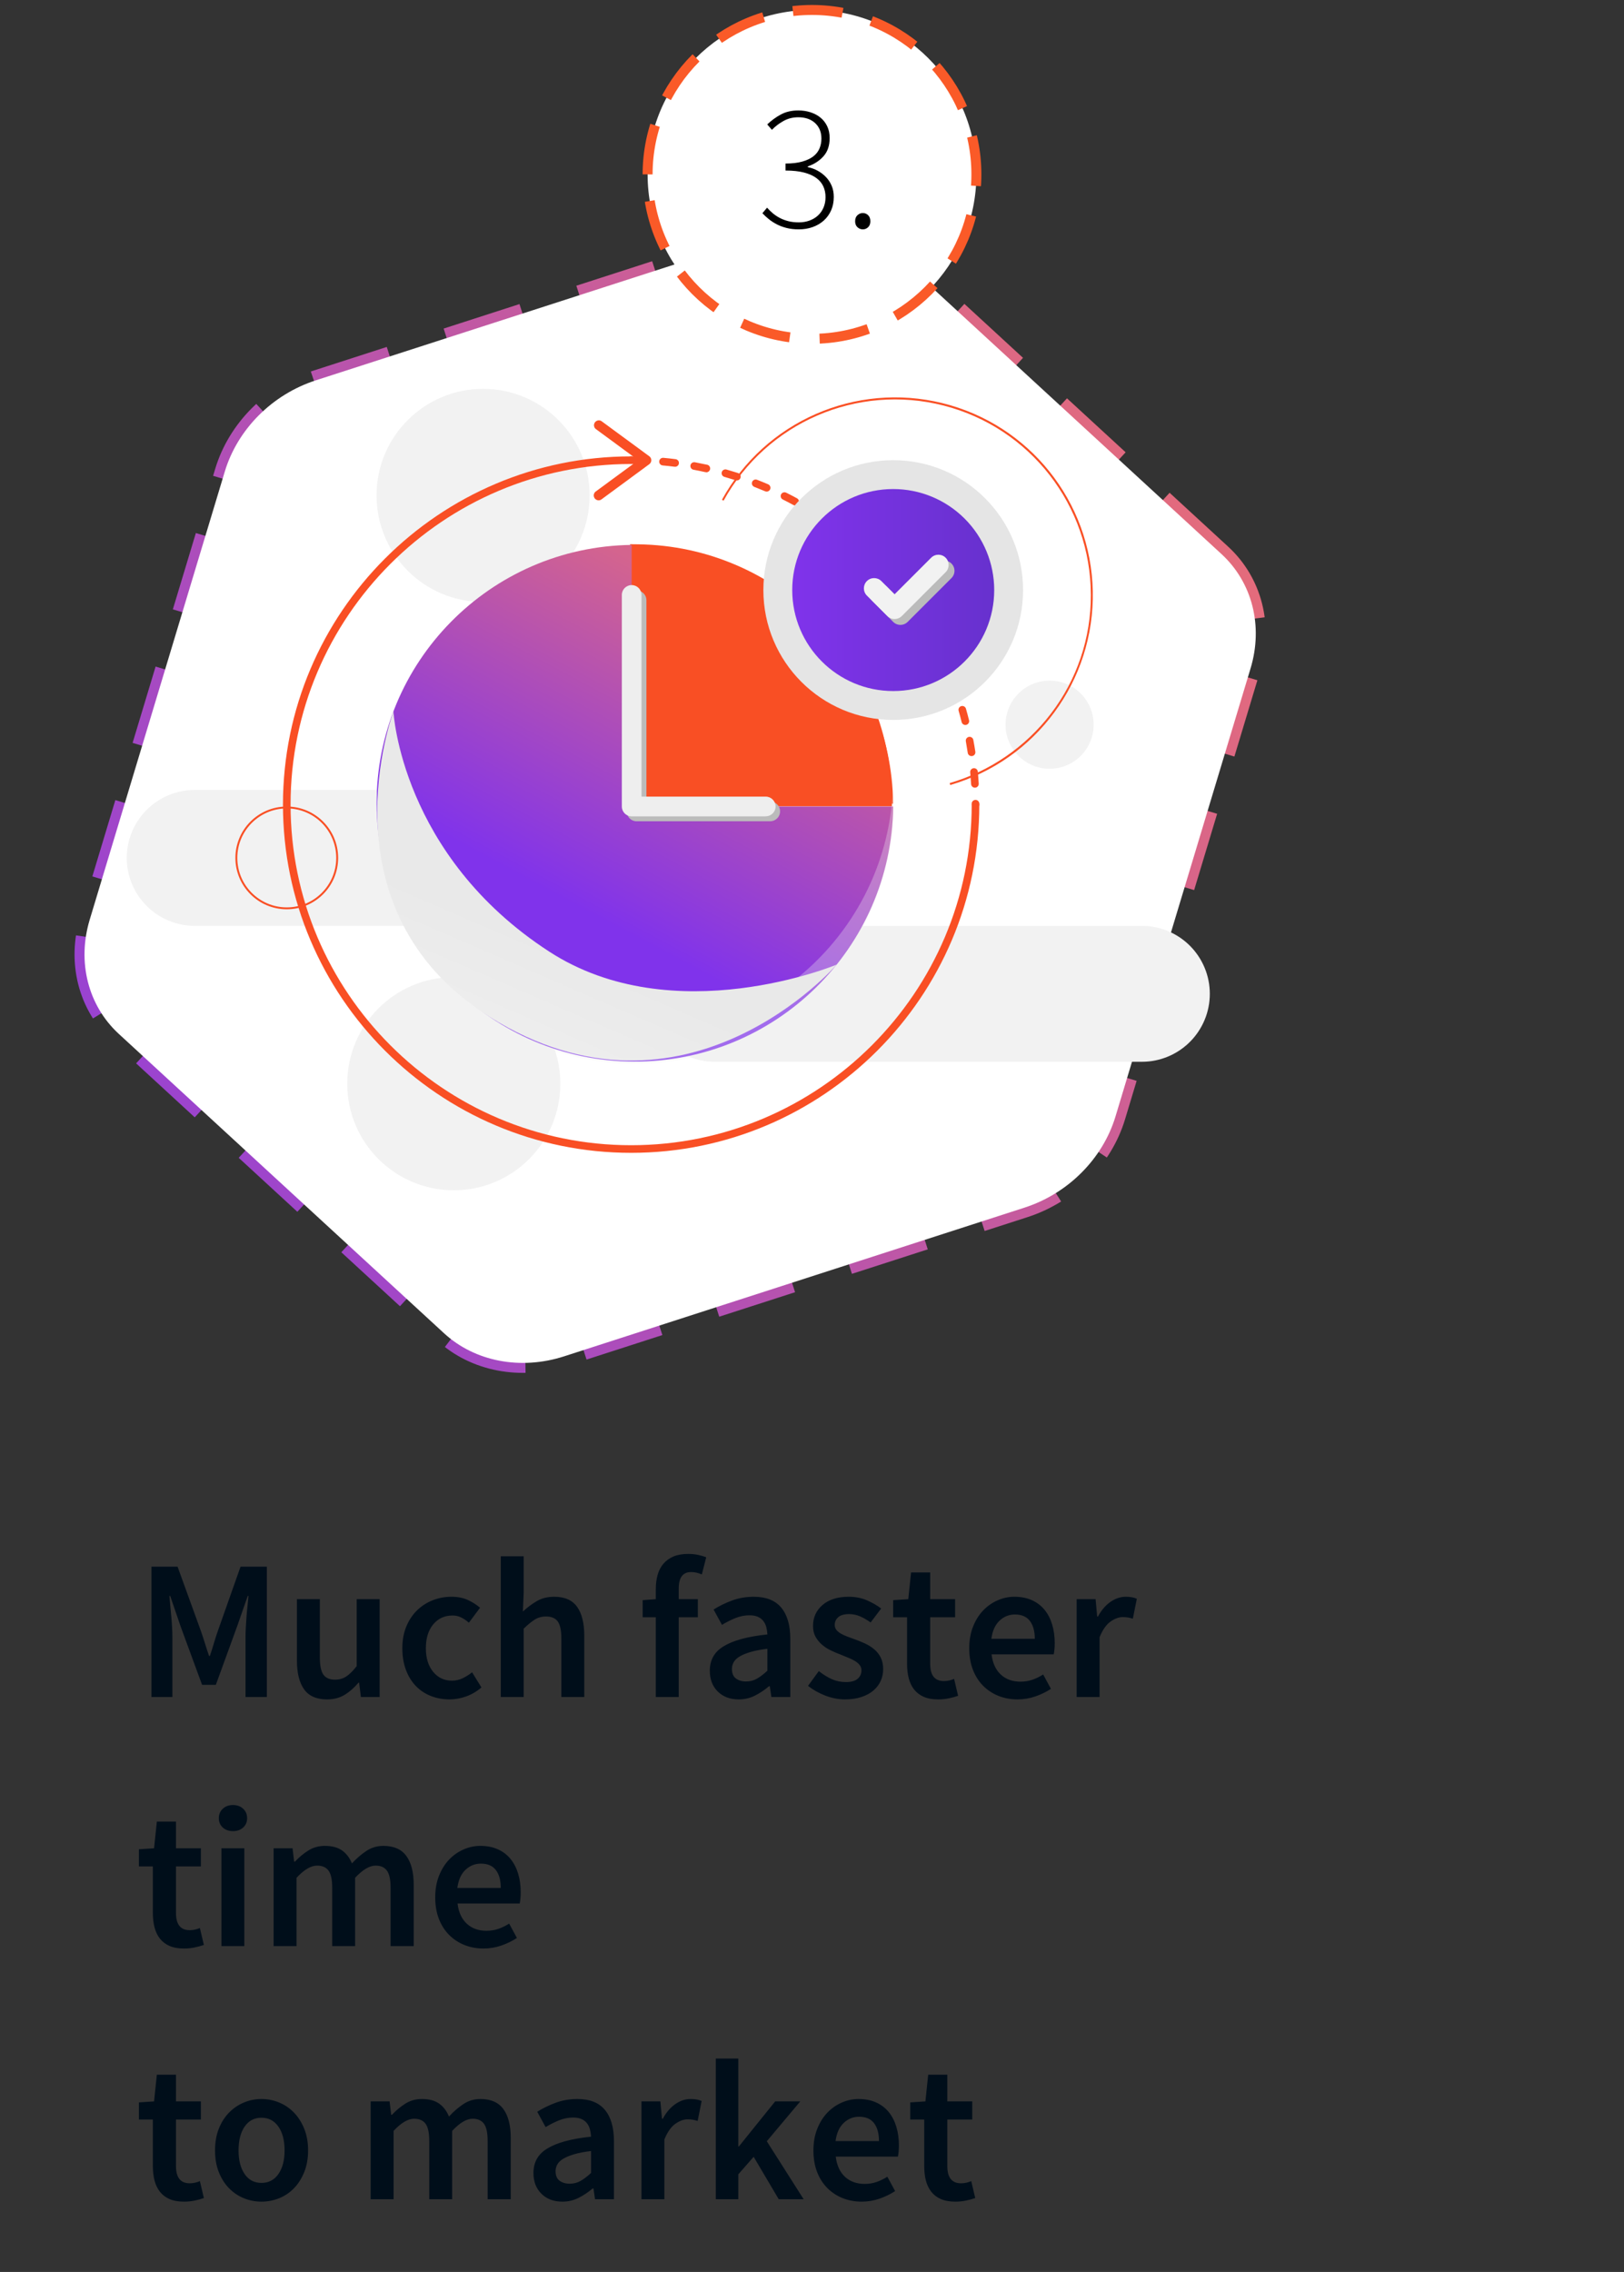 <?xml version="1.0" encoding="utf-8"?>
<svg width="163px" height="228px" viewBox="0 0 163 228" version="1.1" xmlns:xlink="http://www.w3.org/1999/xlink" xmlns="http://www.w3.org/2000/svg">
  <rect x="0" y="0" width="163" height="228" fill="#333333" stroke="none"/>
  <desc>Created with Lunacy</desc>
  <defs>
    <linearGradient x1="1" y1="1" x2="0" y2="0" id="gradient_1">
      <stop offset="0" stop-color="#EE7170" />
      <stop offset="1" stop-color="#8F3DDC" />
    </linearGradient>
    <linearGradient x1="0.393" y1="0.701" x2="0.964" y2="-0.368" id="gradient_2">
      <stop offset="0" stop-color="#8033EB" />
      <stop offset="0.53" stop-color="#D4648E" />
      <stop offset="1" stop-color="#EC7071" />
    </linearGradient>
    <linearGradient x1="0.314" y1="0.751" x2="0.429" y2="0.531" id="gradient_3">
      <stop offset="0" stop-color="#EEEEEE" />
      <stop offset="1" stop-color="#E9E9E9" />
    </linearGradient>
    <linearGradient x1="0" y1="0.5" x2="1" y2="0.5" id="gradient_4">
      <stop offset="0" stop-color="#8033EB" />
      <stop offset="1" stop-color="#6731CE" />
    </linearGradient>
    <path d="M101.378 96.131L62.423 117.383C58.736 119.394 54.062 119.137 50.16 116.708L8.935 91.042C5.034 88.613 2.499 84.382 2.284 79.942L0.015 33.023C-0.2 28.583 1.939 24.609 5.625 22.598L44.581 1.346C48.268 -0.665 52.942 -0.408 56.843 2.021L98.068 27.687C101.969 30.116 104.505 34.347 104.719 38.787L106.988 85.706C107.203 90.146 105.064 94.12 101.378 96.131L101.378 96.131Z" transform="matrix(0.97 0.242 0.242 -0.97 0 123.316)" id="path_1" />
  </defs>
  <g id="Group-4" transform="translate(1 1)">
    <g id="Much-faster-time-to-market" transform="translate(12.543 150.202)">
      <g id="Much-faster" fill="#000E1A">
        <path d="M52.28 19.1L52.28 11.1L50.96 11.1L50.96 9.38L52.28 9.28L52.28 8.26Q52.28 7.5 52.46 6.85Q52.64 6.2 53.04 5.73Q53.44 5.26 54.05 5Q54.66 4.74 55.54 4.74Q56.06 4.74 56.53 4.84Q57 4.94 57.34 5.08L56.9 6.8Q56.36 6.56 55.82 6.56Q54.58 6.56 54.58 8.22L54.58 9.28L56.5 9.28L56.5 11.1L54.58 11.1L54.58 19.1L52.28 19.1ZM36.72 4.98L36.72 19.1L39.02 19.1L39.02 12.24Q39.64 11.64 40.13 11.33Q40.62 11.02 41.26 11.02Q42.08 11.02 42.44 11.52Q42.8 12.02 42.8 13.24L42.8 19.1L45.1 19.1L45.1 12.94Q45.1 11.06 44.38 10.05Q43.66 9.04 42.08 9.04Q41.06 9.04 40.31 9.49Q39.56 9.94 38.94 10.52L39.02 8.62L39.02 4.98L36.72 4.98ZM1.66 6.02L1.66 19.1L3.76 19.1L3.76 13.12Q3.76 12.66 3.73 12.12Q3.7 11.58 3.65 11.03Q3.6 10.48 3.55 9.95Q3.5 9.42 3.46 8.96L3.54 8.96L4.58 12L6.74 17.88L8.12 17.88L10.26 12L11.32 8.96L11.4 8.96Q11.36 9.42 11.3 9.95Q11.24 10.48 11.2 11.03Q11.16 11.58 11.13 12.12Q11.1 12.66 11.1 13.12L11.1 19.1L13.24 19.1L13.24 6.02L10.6 6.02L8.34 12.42Q8.12 13.04 7.93 13.69Q7.74 14.34 7.52 14.98L7.44 14.98Q7.22 14.34 7.02 13.69Q6.82 13.04 6.6 12.42L4.28 6.02L1.66 6.02ZM79.17 19.08Q79.76 19.34 80.62 19.34Q81.2 19.34 81.71 19.23Q82.22 19.12 82.62 18.98L82.22 17.28Q82 17.38 81.73 17.44Q81.46 17.5 81.2 17.5Q79.82 17.5 79.82 15.78L79.82 11.1L82.32 11.1L82.32 9.28L79.82 9.28L79.82 6.6L77.9 6.6L77.62 9.28L76.1 9.38L76.1 11.1L77.5 11.1L77.5 15.78Q77.5 16.58 77.67 17.23Q77.84 17.88 78.21 18.35Q78.58 18.82 79.17 19.08ZM31.58 19.34Q30.58 19.34 29.71 19Q28.84 18.66 28.2 18Q27.56 17.34 27.2 16.38Q26.84 15.42 26.84 14.2Q26.84 12.98 27.24 12.02Q27.64 11.06 28.32 10.4Q29 9.74 29.89 9.39Q30.78 9.04 31.76 9.04Q32.72 9.04 33.41 9.36Q34.1 9.68 34.64 10.14L33.52 11.64Q33.12 11.3 32.73 11.11Q32.34 10.92 31.88 10.92Q30.68 10.92 29.94 11.81Q29.2 12.7 29.2 14.2Q29.2 15.68 29.93 16.57Q30.66 17.46 31.82 17.46Q32.4 17.46 32.91 17.21Q33.42 16.96 33.84 16.62L34.78 18.14Q34.08 18.74 33.25 19.04Q32.42 19.34 31.58 19.34ZM58.5 18.55Q59.3 19.34 60.6 19.34Q61.48 19.34 62.23 18.96Q62.98 18.58 63.64 18.02L63.72 18.02L63.88 19.1L65.78 19.1L65.78 13.28Q65.78 11.22 64.87 10.13Q63.96 9.04 62.12 9.04Q60.94 9.04 59.92 9.42Q58.9 9.8 58.08 10.32L58.92 11.86Q59.58 11.46 60.27 11.18Q60.96 10.9 61.68 10.9Q62.18 10.9 62.52 11.05Q62.86 11.2 63.07 11.47Q63.28 11.74 63.37 12.09Q63.46 12.44 63.48 12.82Q61.96 12.98 60.87 13.28Q59.78 13.58 59.07 14.02Q58.36 14.46 58.03 15.07Q57.7 15.68 57.7 16.46Q57.7 17.76 58.5 18.55ZM71.28 19.34Q70.26 19.34 69.27 18.95Q68.28 18.56 67.56 17.98L68.64 16.5Q69.3 17.02 69.95 17.31Q70.6 17.6 71.36 17.6Q72.16 17.6 72.54 17.27Q72.92 16.94 72.92 16.42Q72.92 16.12 72.74 15.89Q72.56 15.66 72.26 15.48Q71.96 15.3 71.58 15.15Q71.2 15 70.82 14.84Q70.34 14.66 69.84 14.42Q69.34 14.18 68.95 13.84Q68.56 13.5 68.31 13.05Q68.06 12.6 68.06 11.98Q68.06 10.68 69.02 9.86Q69.98 9.04 71.64 9.04Q72.66 9.04 73.48 9.4Q74.3 9.76 74.9 10.22L73.84 11.62Q73.32 11.24 72.79 11.01Q72.26 10.78 71.68 10.78Q70.94 10.78 70.59 11.09Q70.24 11.4 70.24 11.86Q70.24 12.16 70.41 12.37Q70.58 12.58 70.86 12.74Q71.14 12.9 71.51 13.04Q71.88 13.18 72.28 13.32Q72.78 13.5 73.28 13.73Q73.78 13.96 74.19 14.3Q74.6 14.64 74.85 15.13Q75.1 15.62 75.1 16.3Q75.1 16.94 74.85 17.49Q74.6 18.04 74.12 18.45Q73.64 18.86 72.92 19.1Q72.2 19.34 71.28 19.34ZM88.58 19.34Q87.56 19.34 86.68 18.99Q85.8 18.64 85.14 17.98Q84.48 17.32 84.11 16.37Q83.74 15.42 83.74 14.2Q83.74 13 84.12 12.04Q84.5 11.08 85.13 10.42Q85.76 9.76 86.58 9.4Q87.4 9.04 88.26 9.04Q89.26 9.04 90.02 9.38Q90.78 9.72 91.29 10.34Q91.8 10.96 92.06 11.82Q92.32 12.68 92.32 13.7Q92.32 14.04 92.29 14.34Q92.26 14.64 92.22 14.82L85.98 14.82Q86.14 16.14 86.91 16.85Q87.68 17.56 88.88 17.56Q89.52 17.56 90.07 17.37Q90.62 17.18 91.16 16.84L91.94 18.28Q91.24 18.74 90.38 19.04Q89.52 19.34 88.58 19.34ZM94.52 9.28L94.52 19.1L96.82 19.1L96.82 13.1Q97.28 11.98 97.92 11.53Q98.56 11.08 99.14 11.08Q99.46 11.08 99.68 11.12Q99.9 11.16 100.16 11.24L100.56 9.24Q100.14 9.04 99.44 9.04Q98.66 9.04 97.92 9.55Q97.18 10.06 96.66 11.02L96.58 11.02L96.42 9.28L94.52 9.28ZM16.98 18.33Q17.7 19.34 19.28 19.34Q20.3 19.34 21.05 18.88Q21.8 18.42 22.44 17.66L22.5 17.66L22.68 19.1L24.56 19.1L24.56 9.28L22.26 9.28L22.26 16Q21.7 16.72 21.21 17.04Q20.72 17.36 20.08 17.36Q19.28 17.36 18.92 16.86Q18.56 16.36 18.56 15.14L18.56 9.28L16.26 9.28L16.26 15.44Q16.26 17.32 16.98 18.33ZM85.96 13.26L90.32 13.26Q90.32 12.12 89.83 11.47Q89.34 10.82 88.32 10.82Q87.44 10.82 86.78 11.44Q86.12 12.06 85.96 13.26ZM62.43 17.26Q61.94 17.54 61.34 17.54Q60.72 17.54 60.32 17.24Q59.92 16.94 59.92 16.28Q59.92 15.92 60.1 15.6Q60.28 15.28 60.7 15.03Q61.12 14.78 61.8 14.58Q62.48 14.38 63.48 14.26L63.48 16.46Q62.92 16.98 62.43 17.26Z" />
      </g>
      <g id="time" fill="#000E1A">
        <path d="M8.82 32.2Q9.22 32.56 9.84 32.56Q10.46 32.56 10.86 32.2Q11.26 31.84 11.26 31.26Q11.26 30.68 10.86 30.31Q10.46 29.94 9.84 29.94Q9.22 29.94 8.82 30.31Q8.42 30.68 8.42 31.26Q8.42 31.84 8.82 32.2ZM3.47 44.08Q4.06 44.34 4.92 44.34Q5.5 44.34 6.01 44.23Q6.52 44.12 6.92 43.98L6.52 42.28Q6.3 42.38 6.03 42.44Q5.76 42.5 5.5 42.5Q4.96 42.5 4.631 42.236Q4.12 41.826 4.12 40.78L4.12 36.1L6.62 36.1L6.62 34.28L4.12 34.28L4.12 31.6L2.2 31.6L1.92 34.28L0.4 34.38L0.4 36.1L1.8 36.1L1.8 40.78Q1.8 41.58 1.97 42.23Q2.14 42.88 2.51 43.35Q2.88 43.82 3.47 44.08ZM13.92 44.1L13.92 34.28L15.82 34.28L15.98 35.62L16.06 35.62Q16.68 34.96 17.41 34.5Q18.14 34.04 19.06 34.04Q20.14 34.04 20.79 34.5Q21.44 34.96 21.78 35.8Q22.48 35.04 23.24 34.54Q24 34.04 24.94 34.04Q26.5 34.04 27.24 35.05Q27.98 36.06 27.98 37.94L27.98 44.1L25.66 44.1L25.66 38.24Q25.66 37.02 25.29 36.52Q24.92 36.02 24.16 36.02Q23.24 36.02 22.1 37.24L22.1 44.1L19.8 44.1L19.8 38.24Q19.8 37.02 19.43 36.52Q19.06 36.02 18.28 36.02Q17.36 36.02 16.22 37.24L16.22 44.1L13.92 44.1ZM33.08 43.99Q33.96 44.34 34.98 44.34Q35.92 44.34 36.78 44.04Q37.64 43.74 38.34 43.28L37.56 41.84Q37.02 42.18 36.47 42.37Q35.92 42.56 35.28 42.56Q34.08 42.56 33.31 41.85Q32.54 41.14 32.38 39.82L38.62 39.82Q38.66 39.64 38.69 39.34Q38.72 39.04 38.72 38.7Q38.72 37.68 38.46 36.82Q38.2 35.96 37.69 35.34Q37.18 34.72 36.42 34.38Q35.66 34.04 34.66 34.04Q33.8 34.04 32.98 34.4Q32.16 34.76 31.53 35.42Q30.9 36.08 30.52 37.04Q30.14 38 30.14 39.2Q30.14 40.42 30.51 41.37Q30.88 42.32 31.54 42.98Q32.2 43.64 33.08 43.99ZM8.68 34.28L8.68 44.1L10.98 44.1L10.98 34.28L8.68 34.28ZM36.72 38.26L32.36 38.26Q32.52 37.06 33.18 36.44Q33.84 35.82 34.72 35.82Q35.74 35.82 36.23 36.47Q36.72 37.12 36.72 38.26Z" />
      </g>
      <g id="to-market" fill="#000E1A">
        <path d="M58.3 55.382L58.3 69.502L60.56 69.502L60.56 67.002L62.1 65.242L64.62 69.502L67.12 69.502L63.42 63.682L66.78 59.682L64.26 59.682L60.62 64.202L60.56 64.202L60.56 55.382L58.3 55.382ZM3.47 69.482Q4.06 69.742 4.92 69.742Q5.5 69.742 6.01 69.632Q6.52 69.522 6.92 69.382L6.52 67.682Q6.3 67.782 6.03 67.842Q5.76 67.902 5.5 67.902Q4.96 67.902 4.631 67.638Q4.12 67.228 4.12 66.182L4.12 61.502L6.62 61.502L6.62 59.682L4.12 59.682L4.12 57.002L2.2 57.002L1.92 59.682L0.4 59.782L0.4 61.502L1.8 61.502L1.8 66.182Q1.8 66.982 1.97 67.632Q2.14 68.282 2.51 68.752Q2.88 69.222 3.47 69.482ZM80.89 69.482Q81.48 69.742 82.34 69.742Q82.92 69.742 83.43 69.632Q83.94 69.522 84.34 69.382L83.94 67.682Q83.72 67.782 83.45 67.842Q83.18 67.902 82.92 67.902Q81.54 67.902 81.54 66.182L81.54 61.502L84.04 61.502L84.04 59.682L81.54 59.682L81.54 57.002L79.62 57.002L79.34 59.682L77.82 59.782L77.82 61.502L79.22 61.502L79.22 66.182Q79.22 66.982 79.39 67.632Q79.56 68.282 79.93 68.752Q80.3 69.222 80.89 69.482ZM10.94 69.402Q11.78 69.742 12.7 69.742Q13.62 69.742 14.47 69.402Q15.32 69.062 15.96 68.402Q16.6 67.742 16.99 66.782Q17.38 65.822 17.38 64.602Q17.38 63.382 16.99 62.422Q16.6 61.462 15.96 60.802Q15.32 60.142 14.47 59.792Q13.62 59.442 12.7 59.442Q11.78 59.442 10.94 59.792Q10.1 60.142 9.45 60.802Q8.8 61.462 8.42 62.422Q8.04 63.382 8.04 64.602Q8.04 65.822 8.42 66.782Q8.8 67.742 9.45 68.402Q10.1 69.062 10.94 69.402ZM23.66 69.502L23.66 59.682L25.56 59.682L25.72 61.022L25.8 61.022Q26.42 60.362 27.15 59.902Q27.88 59.442 28.8 59.442Q29.88 59.442 30.53 59.902Q31.18 60.362 31.52 61.202Q32.22 60.442 32.98 59.942Q33.74 59.442 34.68 59.442Q36.24 59.442 36.98 60.452Q37.72 61.462 37.72 63.342L37.72 69.502L35.4 69.502L35.4 63.642Q35.4 62.422 35.03 61.922Q34.66 61.422 33.9 61.422Q32.98 61.422 31.84 62.642L31.84 69.502L29.54 69.502L29.54 63.642Q29.54 62.422 29.17 61.922Q28.8 61.422 28.02 61.422Q27.1 61.422 25.96 62.642L25.96 69.502L23.66 69.502ZM40.8 68.952Q41.6 69.742 42.9 69.742Q43.78 69.742 44.53 69.362Q45.28 68.982 45.94 68.422L46.02 68.422L46.18 69.502L48.08 69.502L48.08 63.682Q48.08 61.622 47.17 60.532Q46.26 59.442 44.42 59.442Q43.24 59.442 42.22 59.822Q41.2 60.202 40.38 60.722L41.22 62.262Q41.88 61.862 42.57 61.582Q43.26 61.302 43.98 61.302Q44.48 61.302 44.82 61.452Q45.16 61.602 45.37 61.872Q45.58 62.142 45.67 62.492Q45.76 62.842 45.78 63.222Q44.26 63.382 43.17 63.682Q42.08 63.982 41.37 64.422Q40.66 64.862 40.33 65.472Q40 66.082 40 66.862Q40 68.162 40.8 68.952ZM50.84 69.502L50.84 59.682L52.74 59.682L52.9 61.422L52.98 61.422Q53.5 60.462 54.24 59.952Q54.98 59.442 55.76 59.442Q56.46 59.442 56.88 59.642L56.48 61.642Q56.22 61.562 56 61.522Q55.78 61.482 55.46 61.482Q54.88 61.482 54.24 61.932Q53.6 62.382 53.14 63.502L53.14 69.502L50.84 69.502ZM72.94 69.742Q71.92 69.742 71.04 69.392Q70.16 69.042 69.5 68.382Q68.84 67.722 68.47 66.772Q68.1 65.822 68.1 64.602Q68.1 63.402 68.48 62.442Q68.86 61.482 69.49 60.822Q70.12 60.162 70.94 59.802Q71.76 59.442 72.62 59.442Q73.62 59.442 74.38 59.782Q75.14 60.122 75.65 60.742Q76.16 61.362 76.42 62.222Q76.68 63.082 76.68 64.102Q76.68 64.442 76.65 64.742Q76.62 65.042 76.58 65.222L70.34 65.222Q70.5 66.542 71.27 67.252Q72.04 67.962 73.24 67.962Q73.88 67.962 74.43 67.772Q74.98 67.582 75.52 67.242L76.3 68.682Q75.6 69.142 74.74 69.442Q73.88 69.742 72.94 69.742ZM70.32 63.662L74.68 63.662Q74.68 62.522 74.19 61.872Q73.7 61.222 72.68 61.222Q71.8 61.222 71.14 61.842Q70.48 62.462 70.32 63.662ZM14.4 66.972Q13.78 67.862 12.7 67.862Q11.62 67.862 11.01 66.972Q10.4 66.082 10.4 64.602Q10.4 63.102 11.01 62.212Q11.62 61.322 12.7 61.322Q13.78 61.322 14.4 62.212Q15.02 63.102 15.02 64.602Q15.02 66.082 14.4 66.972ZM44.73 67.662Q44.24 67.942 43.64 67.942Q43.02 67.942 42.62 67.642Q42.22 67.342 42.22 66.682Q42.22 66.322 42.4 66.002Q42.58 65.682 43 65.432Q43.42 65.182 44.1 64.982Q44.78 64.782 45.78 64.662L45.78 66.862Q45.22 67.382 44.73 67.662Z" />
      </g>
    </g>
    <g id="path-1-path-Copy-4">
      <use xlink:href="#path_1" fill="none" stroke="url(#gradient_1)" stroke-width="2" stroke-dasharray="8 6" />
      <use stroke="none" fill="#FFFFFF" xlink:href="#path_1" />
    </g>
    <path d="M0 16.5C0 7.387 7.387 0 16.5 0C25.613 0 33 7.387 33 16.5C33 25.613 25.613 33 16.5 33C7.387 33 0 25.613 0 16.5Z" transform="translate(64 0)" id="Ellipse" fill="#FFFFFF" stroke="#FA5A28" stroke-width="1" stroke-dasharray="5 3" />
    <g id="3." transform="translate(75 4)">
      <path d="M2.934 17.874Q3.492 18.018 4.176 18.018Q4.914 18.018 5.553 17.793Q6.192 17.568 6.669 17.145Q7.146 16.722 7.416 16.119Q7.686 15.516 7.686 14.76Q7.686 14.148 7.479 13.653Q7.272 13.158 6.912 12.78Q6.552 12.402 6.084 12.141Q5.616 11.88 5.076 11.772L5.076 11.7Q6.03 11.376 6.651 10.683Q7.272 9.99 7.272 8.856Q7.272 8.19 7.029 7.677Q6.786 7.164 6.363 6.813Q5.94 6.462 5.364 6.273Q4.788 6.084 4.122 6.084Q3.114 6.084 2.358 6.498Q1.602 6.912 1.008 7.488L1.476 8.028Q1.98 7.506 2.646 7.137Q3.312 6.768 4.122 6.768Q5.184 6.768 5.814 7.353Q6.444 7.938 6.444 8.91Q6.444 9.432 6.255 9.891Q6.066 10.35 5.643 10.683Q5.22 11.016 4.527 11.214Q3.834 11.412 2.844 11.412L2.844 12.114Q3.924 12.114 4.689 12.312Q5.454 12.51 5.931 12.861Q6.408 13.212 6.633 13.698Q6.858 14.184 6.858 14.778Q6.858 15.354 6.66 15.822Q6.462 16.29 6.102 16.623Q5.742 16.956 5.247 17.136Q4.752 17.316 4.176 17.316Q3.582 17.316 3.105 17.19Q2.628 17.064 2.241 16.857Q1.854 16.65 1.548 16.389Q1.242 16.128 0.99 15.84L0.522 16.398Q0.792 16.686 1.143 16.974Q1.494 17.262 1.935 17.496Q2.376 17.73 2.934 17.874ZM10.062 17.802Q10.296 18.018 10.602 18.018Q10.908 18.018 11.133 17.802Q11.358 17.586 11.358 17.208Q11.358 16.812 11.133 16.596Q10.908 16.38 10.602 16.38Q10.296 16.38 10.062 16.596Q9.828 16.812 9.828 17.208Q9.828 17.586 10.062 17.802Z" />
    </g>
    <g id="build-faster" transform="translate(11.723 38.023)">
      <g id="Group">
        <path d="M21.388 10.694C21.388 16.6 16.6 21.388 10.694 21.388C4.788 21.388 0 16.6 0 10.694C0 4.788 4.788 0 10.694 0C16.6 0 21.388 4.788 21.388 10.694L21.388 10.694Z" transform="translate(22.129 59.038)" id="Shape" fill="#F2F2F2" stroke="none" />
        <path d="M21.388 10.694C21.388 16.6 16.6 21.388 10.694 21.388C4.788 21.388 0 16.6 0 10.694C0 4.788 4.788 0 10.694 0C16.6 0 21.388 4.788 21.388 10.694L21.388 10.694Z" transform="translate(25.07 0)" id="Shape" fill="#F2F2F2" stroke="none" />
        <path d="M6.819 0L49.692 0Q49.859 0 50.027 0.008Q50.194 0.016 50.361 0.033Q50.527 0.049 50.693 0.074Q50.858 0.098 51.023 0.131Q51.187 0.164 51.349 0.204Q51.511 0.245 51.672 0.294Q51.832 0.342 51.989 0.399Q52.147 0.455 52.302 0.519Q52.456 0.583 52.608 0.655Q52.759 0.726 52.907 0.805Q53.054 0.884 53.198 0.97Q53.342 1.056 53.481 1.149Q53.62 1.242 53.754 1.342Q53.889 1.442 54.018 1.548Q54.148 1.654 54.272 1.767Q54.396 1.879 54.514 1.997Q54.632 2.116 54.745 2.24Q54.857 2.364 54.964 2.493Q55.07 2.623 55.169 2.757Q55.269 2.891 55.362 3.031Q55.455 3.17 55.541 3.313Q55.627 3.457 55.706 3.605Q55.785 3.752 55.857 3.904Q55.928 4.055 55.992 4.21Q56.056 4.364 56.113 4.522Q56.169 4.679 56.218 4.84Q56.266 5 56.307 5.162Q56.348 5.325 56.38 5.489Q56.413 5.653 56.438 5.819Q56.462 5.984 56.478 6.151Q56.495 6.317 56.503 6.485Q56.511 6.652 56.511 6.819L56.511 6.821Q56.511 6.989 56.503 7.156Q56.495 7.323 56.478 7.49Q56.462 7.656 56.438 7.822Q56.413 7.987 56.38 8.152Q56.348 8.316 56.307 8.478Q56.266 8.641 56.218 8.801Q56.169 8.961 56.113 9.119Q56.056 9.276 55.992 9.431Q55.928 9.585 55.857 9.737Q55.785 9.888 55.706 10.036Q55.627 10.183 55.541 10.327Q55.455 10.471 55.362 10.61Q55.269 10.749 55.169 10.883Q55.07 11.018 54.964 11.147Q54.857 11.277 54.745 11.401Q54.632 11.525 54.514 11.643Q54.396 11.761 54.272 11.874Q54.148 11.986 54.018 12.092Q53.889 12.199 53.754 12.298Q53.62 12.398 53.481 12.491Q53.342 12.584 53.198 12.67Q53.054 12.756 52.907 12.835Q52.759 12.914 52.608 12.986Q52.456 13.057 52.302 13.121Q52.147 13.185 51.989 13.242Q51.832 13.298 51.672 13.347Q51.511 13.395 51.349 13.436Q51.187 13.477 51.023 13.509Q50.858 13.542 50.693 13.567Q50.527 13.591 50.361 13.608Q50.194 13.624 50.027 13.632Q49.859 13.64 49.692 13.64L6.819 13.64Q6.652 13.64 6.485 13.632Q6.317 13.624 6.151 13.608Q5.984 13.591 5.819 13.567Q5.653 13.542 5.489 13.509Q5.325 13.477 5.162 13.436Q5 13.395 4.84 13.347Q4.679 13.298 4.522 13.242Q4.364 13.185 4.21 13.121Q4.055 13.057 3.904 12.986Q3.752 12.914 3.605 12.835Q3.457 12.756 3.313 12.67Q3.17 12.584 3.031 12.491Q2.891 12.398 2.757 12.298Q2.623 12.199 2.493 12.092Q2.364 11.986 2.24 11.874Q2.116 11.761 1.997 11.643Q1.879 11.525 1.767 11.401Q1.654 11.277 1.548 11.147Q1.442 11.018 1.342 10.883Q1.242 10.749 1.149 10.61Q1.056 10.471 0.97 10.327Q0.884 10.183 0.805 10.036Q0.726 9.888 0.655 9.737Q0.583 9.585 0.519 9.431Q0.455 9.276 0.399 9.119Q0.342 8.961 0.294 8.801Q0.245 8.641 0.204 8.478Q0.164 8.316 0.131 8.152Q0.098 7.987 0.074 7.822Q0.049 7.656 0.033 7.49Q0.016 7.323 0.008 7.156Q0 6.989 0 6.821L0 6.819Q0 6.652 0.008 6.485Q0.016 6.317 0.033 6.151Q0.049 5.984 0.074 5.819Q0.098 5.653 0.131 5.489Q0.164 5.325 0.204 5.162Q0.245 5 0.294 4.84Q0.342 4.679 0.399 4.522Q0.455 4.364 0.519 4.21Q0.583 4.055 0.655 3.904Q0.726 3.752 0.805 3.605Q0.884 3.457 0.97 3.313Q1.056 3.17 1.149 3.031Q1.242 2.891 1.342 2.757Q1.442 2.623 1.548 2.493Q1.654 2.364 1.767 2.24Q1.879 2.116 1.997 1.997Q2.116 1.879 2.24 1.767Q2.364 1.654 2.493 1.548Q2.623 1.442 2.757 1.342Q2.891 1.242 3.031 1.149Q3.17 1.056 3.313 0.97Q3.457 0.884 3.605 0.805Q3.752 0.726 3.904 0.655Q4.055 0.583 4.21 0.519Q4.364 0.455 4.522 0.399Q4.679 0.342 4.84 0.294Q5 0.245 5.162 0.204Q5.325 0.164 5.489 0.131Q5.653 0.098 5.819 0.074Q5.984 0.049 6.151 0.033Q6.317 0.016 6.485 0.008Q6.652 0 6.819 0L6.819 0Z" transform="translate(0 40.251)" id="Rectangle" fill="#F2F2F2" stroke="none" />
        <path d="M6.819 0L49.692 0Q49.86 0 50.027 0.008Q50.194 0.016 50.361 0.033Q50.527 0.049 50.693 0.074Q50.858 0.098 51.023 0.131Q51.187 0.164 51.349 0.204Q51.511 0.245 51.672 0.294Q51.832 0.342 51.989 0.399Q52.147 0.455 52.302 0.519Q52.456 0.583 52.608 0.655Q52.759 0.726 52.907 0.805Q53.054 0.884 53.198 0.97Q53.342 1.056 53.481 1.149Q53.62 1.242 53.754 1.342Q53.889 1.442 54.018 1.548Q54.148 1.654 54.272 1.767Q54.396 1.879 54.514 1.997Q54.632 2.116 54.745 2.24Q54.857 2.364 54.964 2.493Q55.07 2.623 55.169 2.757Q55.269 2.891 55.362 3.031Q55.455 3.17 55.541 3.313Q55.627 3.457 55.706 3.605Q55.785 3.752 55.857 3.904Q55.928 4.055 55.992 4.21Q56.056 4.364 56.113 4.522Q56.169 4.679 56.218 4.84Q56.266 5 56.307 5.162Q56.348 5.325 56.38 5.489Q56.413 5.653 56.438 5.819Q56.462 5.984 56.478 6.151Q56.495 6.317 56.503 6.485Q56.511 6.652 56.511 6.819L56.511 6.821Q56.511 6.989 56.503 7.156Q56.495 7.323 56.478 7.49Q56.462 7.656 56.438 7.822Q56.413 7.987 56.38 8.152Q56.348 8.316 56.307 8.478Q56.266 8.641 56.218 8.801Q56.169 8.961 56.113 9.119Q56.056 9.276 55.992 9.431Q55.928 9.585 55.857 9.737Q55.785 9.888 55.706 10.036Q55.627 10.183 55.541 10.327Q55.455 10.471 55.362 10.61Q55.269 10.749 55.169 10.883Q55.07 11.018 54.964 11.147Q54.857 11.277 54.745 11.401Q54.632 11.525 54.514 11.643Q54.396 11.761 54.272 11.874Q54.148 11.986 54.018 12.092Q53.889 12.199 53.754 12.298Q53.62 12.398 53.481 12.491Q53.342 12.584 53.198 12.67Q53.054 12.756 52.907 12.835Q52.759 12.914 52.608 12.986Q52.456 13.057 52.302 13.121Q52.147 13.185 51.989 13.242Q51.832 13.298 51.672 13.347Q51.511 13.395 51.349 13.436Q51.187 13.477 51.023 13.509Q50.858 13.542 50.693 13.567Q50.527 13.591 50.361 13.608Q50.194 13.624 50.027 13.632Q49.86 13.64 49.692 13.64L6.819 13.64Q6.652 13.64 6.485 13.632Q6.317 13.624 6.151 13.608Q5.984 13.591 5.819 13.567Q5.653 13.542 5.489 13.509Q5.325 13.477 5.162 13.436Q5 13.395 4.84 13.347Q4.679 13.298 4.522 13.242Q4.364 13.185 4.21 13.121Q4.055 13.057 3.904 12.986Q3.752 12.914 3.605 12.835Q3.457 12.756 3.313 12.67Q3.17 12.584 3.031 12.491Q2.891 12.398 2.757 12.298Q2.623 12.199 2.493 12.092Q2.364 11.986 2.24 11.874Q2.116 11.761 1.997 11.643Q1.879 11.525 1.767 11.401Q1.654 11.277 1.548 11.147Q1.442 11.018 1.342 10.883Q1.242 10.749 1.149 10.61Q1.056 10.471 0.97 10.327Q0.884 10.183 0.805 10.036Q0.726 9.888 0.655 9.737Q0.583 9.585 0.519 9.431Q0.455 9.276 0.399 9.119Q0.342 8.961 0.294 8.801Q0.245 8.641 0.204 8.478Q0.164 8.316 0.131 8.152Q0.098 7.987 0.074 7.822Q0.049 7.656 0.033 7.49Q0.016 7.323 0.008 7.156Q0 6.989 0 6.821L0 6.819Q0 6.652 0.008 6.485Q0.016 6.317 0.033 6.151Q0.049 5.984 0.074 5.819Q0.098 5.653 0.131 5.489Q0.164 5.325 0.204 5.162Q0.245 5 0.294 4.84Q0.342 4.679 0.399 4.522Q0.455 4.364 0.519 4.21Q0.583 4.055 0.655 3.904Q0.726 3.752 0.805 3.605Q0.884 3.457 0.97 3.313Q1.056 3.17 1.149 3.031Q1.242 2.891 1.342 2.757Q1.442 2.623 1.548 2.493Q1.654 2.364 1.767 2.24Q1.879 2.116 1.997 1.997Q2.116 1.879 2.24 1.767Q2.364 1.654 2.493 1.548Q2.623 1.442 2.757 1.342Q2.891 1.242 3.031 1.149Q3.17 1.056 3.313 0.97Q3.457 0.884 3.605 0.805Q3.752 0.726 3.904 0.655Q4.055 0.583 4.21 0.519Q4.364 0.455 4.522 0.399Q4.679 0.342 4.84 0.294Q5 0.245 5.162 0.204Q5.325 0.164 5.489 0.131Q5.653 0.098 5.819 0.074Q5.984 0.049 6.151 0.033Q6.317 0.016 6.485 0.008Q6.652 0 6.819 0Z" transform="translate(52.194 53.891)" id="Rectangle" fill="#F2F2F2" stroke="none" />
        <path d="M8.845 4.421C8.846 6.21 7.769 7.823 6.116 8.508C4.464 9.193 2.561 8.815 1.296 7.55C0.031 6.286 -0.348 4.383 0.337 2.73C1.021 1.077 2.634 -0 4.423 0C6.865 0 8.844 1.979 8.845 4.421L8.845 4.421Z" transform="translate(88.201 29.282)" id="Shape" fill="#F2F2F2" stroke="none" />
        <path d="M6.99323e-05 25.589L25.589 25.589C25.409 11.532 14.057 0.18 0 0L6.99323e-05 25.589Z" transform="translate(51.334 16.048)" id="Shape" fill="#F94F24" stroke="none" />
        <path d="M0 26.295L26.296 26.295L26.284 25.492C26.108 11.493 14.803 0.187 0.803 0.009L0 0L0 26.295ZM24.674 24.707L1.587 24.707L1.587 1.622C14.091 2.196 24.099 12.203 24.674 24.707Z" transform="translate(50.513 15.592)" id="Shape" fill="#F94F24" fill-rule="evenodd" stroke="none" />
        <path d="M25.6 26.253L25.6 0C11.367 0.179 -0.059 11.799 0 26.033C0.06 40.267 11.583 51.791 25.817 51.852C40.05 51.912 51.671 40.486 51.852 26.253L25.6 26.253Z" transform="translate(25.077 15.661)" id="Shape" fill="url(#gradient_2)" stroke="none" />
        <path d="M6.35918e+37 0C0 0 0 0 0 0C0 0 0 0 0 0C0 0 1.82777e+38 0 7.83331e+37 0C-2.61114e+37 0 -2.6111e+37 0 1.52506e+38 7.8334e+37C1.19548e+35 0 -8.25502e+35 0 1.19548e+35 0C1.19548e+35 0 2.47395e+35 0 5.03055e+35 0C8.76947e+36 0 1.27184e+38 0 6.35918e+37 0C1.06718e+08 -4.87942e+06 6.35918e+37 0 6.35918e+37 0Z" transform="translate(25.085 15.29)" id="Shape" fill="#BBBBBB" style="mix-blend-mode: multiply;" stroke="none" />
        <path d="M25.928 24.613C12.119 24.613 0.733 13.791 0.033 1.16554e-05C0.012 0.433 0.001 0.873 0.001 1.312C-0.079 10.628 4.845 19.271 12.9 23.952C20.955 28.634 30.902 28.634 38.957 23.952C47.012 19.271 51.937 10.628 51.857 1.312C51.857 0.873 51.845 0.433 51.822 0C51.123 13.791 39.737 24.613 25.928 24.613L25.928 24.613Z" transform="translate(25.078 40.272)" id="Shape" fill="#F2F2F2" fill-opacity="0.3" stroke="none" />
        <path d="M14.444 23.168L0.987 23.168C0.442 23.167 0.001 22.726 0 22.181L0 0.946C0.023 0.417 0.459 -2.91385e-06 0.988 0C1.518 0 1.953 0.417 1.976 0.946L1.976 21.188L14.444 21.188C14.973 21.211 15.39 21.646 15.39 22.176C15.39 22.705 14.973 23.141 14.444 23.164L14.444 23.168Z" transform="translate(50.183 20.228)" id="Shape" fill="#BBBBBB" style="mix-blend-mode: multiply;" stroke="none" />
        <path d="M14.443 23.209L0.987 23.209C0.442 23.209 0 22.767 0 22.221L0 0.986C0 0.442 0.442 -8.74154e-06 0.987 0C1.532 8.74154e-06 1.974 0.442 1.975 0.986L1.975 21.228L14.442 21.228C14.988 21.228 15.43 21.671 15.43 22.216C15.43 22.761 14.988 23.203 14.442 23.203L14.443 23.209Z" transform="translate(49.69 19.693)" id="Shape" fill="#EEEEEE" stroke="none" />
        <path d="M1.623 0C1.623 0 2.358 14.419 17.257 24.09C29.765 32.204 46.111 25.398 46.111 25.398C46.111 25.398 30.909 42.966 11.276 30.642C-5.85 19.896 1.623 0 1.623 0L1.623 0Z" transform="translate(25.143 32.383)" id="Shape" fill="url(#gradient_3)" style="mix-blend-mode: multiply;" stroke="none" />
        <path d="M34.946 69.892C15.676 69.892 0 54.214 0 34.946C0 15.678 15.676 0 34.946 0C35.157 0 35.328 0.171 35.328 0.382C35.328 0.593 35.157 0.764 34.946 0.764C16.098 0.764 0.764 16.098 0.764 34.946C0.764 53.794 16.098 69.128 34.946 69.128C53.794 69.128 69.128 53.794 69.128 34.946C69.128 34.735 69.299 34.564 69.51 34.564C69.721 34.564 69.892 34.735 69.892 34.946C69.892 54.214 54.216 69.892 34.946 69.892L34.946 69.892Z" transform="translate(15.678 6.777)" id="Shape" fill="#F94F24" stroke="none" />
        <path d="M1.564 0.783L1.577 0.783L1.577 0.783C1.788 0.787 1.962 0.619 1.966 0.408C1.97 0.197 1.802 0.023 1.591 0.019C1.192 0 0.785 0 0.382 0C0.171 0 0 0.171 0 0.382C0 0.593 0.171 0.764 0.382 0.764C0.775 0.764 1.182 0.77 1.564 0.783ZM4.772 1.039L4.724 1.039C4.342 0.989 3.941 0.945 3.548 0.911C3.337 0.891 3.182 0.705 3.201 0.494C3.221 0.283 3.408 0.128 3.619 0.147C4.018 0.183 4.423 0.227 4.82 0.279C5.031 0.292 5.191 0.474 5.178 0.685C5.165 0.896 4.983 1.056 4.772 1.043L4.772 1.039ZM7.829 1.583C7.857 1.586 7.886 1.586 7.913 1.583L7.889 1.597C8.1 1.619 8.289 1.466 8.312 1.256C8.334 1.045 8.182 0.855 7.971 0.833C7.579 0.747 7.182 0.667 6.785 0.592C6.647 0.564 6.505 0.615 6.415 0.723C6.325 0.832 6.303 0.981 6.356 1.111C6.409 1.242 6.53 1.332 6.67 1.346C7.066 1.419 7.448 1.499 7.829 1.583ZM10.988 2.418C10.948 2.418 10.909 2.411 10.871 2.398C10.49 2.278 10.108 2.164 9.741 2.057C9.538 1.999 9.42 1.788 9.478 1.585C9.535 1.382 9.746 1.264 9.949 1.321C10.331 1.43 10.713 1.549 11.106 1.671C11.288 1.727 11.4 1.908 11.37 2.095C11.341 2.283 11.178 2.42 10.988 2.418ZM13.831 3.504C13.879 3.525 13.93 3.536 13.982 3.537C14.164 3.536 14.32 3.409 14.356 3.231C14.392 3.053 14.298 2.875 14.131 2.803C13.762 2.645 13.39 2.492 13.008 2.345C12.813 2.276 12.599 2.375 12.525 2.568C12.45 2.76 12.543 2.977 12.733 3.057C13.102 3.201 13.47 3.351 13.831 3.504ZM16.847 4.927C16.783 4.927 16.721 4.911 16.665 4.881C16.322 4.69 15.968 4.511 15.615 4.333C15.488 4.276 15.403 4.154 15.392 4.015C15.381 3.876 15.447 3.742 15.563 3.666C15.679 3.59 15.828 3.582 15.951 3.647C16.314 3.829 16.675 4.016 17.026 4.207C17.182 4.291 17.26 4.471 17.214 4.641C17.169 4.812 17.012 4.93 16.835 4.925L16.847 4.927ZM19.367 6.512C19.43 6.554 19.504 6.577 19.579 6.577C19.748 6.578 19.898 6.467 19.947 6.305C19.996 6.144 19.932 5.969 19.791 5.876C19.455 5.652 19.113 5.431 18.773 5.221C18.657 5.142 18.507 5.133 18.383 5.198C18.258 5.263 18.179 5.391 18.177 5.531C18.175 5.671 18.25 5.802 18.372 5.87C18.703 6.076 19.039 6.292 19.367 6.512ZM22.131 8.469C22.043 8.47 21.959 8.439 21.892 8.383C21.584 8.135 21.269 7.891 20.958 7.654C20.79 7.526 20.757 7.286 20.884 7.118C21.012 6.95 21.252 6.917 21.42 7.045C21.737 7.285 22.058 7.537 22.375 7.791C22.5 7.893 22.547 8.063 22.494 8.215C22.439 8.367 22.296 8.469 22.134 8.469L22.131 8.469ZM24.246 10.48C24.318 10.55 24.414 10.589 24.514 10.589L24.514 10.579C24.669 10.579 24.808 10.484 24.866 10.341C24.924 10.197 24.89 10.033 24.779 9.924C24.493 9.644 24.197 9.365 23.901 9.096C23.742 8.953 23.499 8.966 23.357 9.124C23.214 9.282 23.227 9.526 23.385 9.668C23.674 9.934 23.966 10.207 24.246 10.48ZM26.691 12.917C26.578 12.917 26.472 12.868 26.399 12.783C26.145 12.485 25.881 12.187 25.618 11.897C25.475 11.739 25.488 11.495 25.646 11.353C25.805 11.21 26.048 11.223 26.191 11.381C26.462 11.677 26.731 11.983 26.991 12.287C27.056 12.364 27.088 12.464 27.08 12.565C27.072 12.666 27.024 12.759 26.947 12.825C26.877 12.885 26.788 12.917 26.697 12.917L26.691 12.917ZM28.331 15.271C28.403 15.373 28.52 15.434 28.644 15.434L28.65 15.434C28.727 15.432 28.801 15.408 28.864 15.363C28.947 15.305 29.003 15.216 29.02 15.116C29.037 15.016 29.014 14.913 28.956 14.83C28.726 14.504 28.486 14.175 28.243 13.854C28.116 13.686 27.876 13.653 27.707 13.781C27.539 13.909 27.506 14.148 27.634 14.316C27.873 14.632 28.106 14.952 28.331 15.271ZM30.363 18.119C30.226 18.119 30.099 18.046 30.031 17.927C29.84 17.59 29.633 17.248 29.425 16.915C29.353 16.799 29.349 16.654 29.413 16.534C29.477 16.413 29.601 16.336 29.738 16.332C29.874 16.328 30.003 16.396 30.075 16.512C30.287 16.852 30.495 17.202 30.693 17.547C30.744 17.635 30.757 17.74 30.731 17.837C30.704 17.935 30.64 18.018 30.552 18.069C30.494 18.102 30.429 18.119 30.363 18.119ZM31.474 20.723C31.536 20.859 31.672 20.947 31.822 20.947C31.875 20.946 31.928 20.934 31.977 20.912C32.069 20.871 32.141 20.794 32.177 20.699C32.213 20.604 32.209 20.499 32.167 20.406C32.001 20.042 31.826 19.675 31.646 19.318C31.59 19.188 31.466 19.1 31.325 19.089C31.184 19.078 31.048 19.146 30.973 19.265C30.897 19.385 30.894 19.537 30.964 19.66C31.138 20.009 31.31 20.368 31.474 20.723ZM33.011 23.899C32.849 23.899 32.704 23.797 32.651 23.643C32.521 23.274 32.383 22.9 32.24 22.535C32.163 22.339 32.26 22.117 32.457 22.04C32.654 21.963 32.875 22.06 32.952 22.257C33.097 22.639 33.239 23.021 33.372 23.391C33.406 23.487 33.4 23.592 33.356 23.683C33.312 23.775 33.233 23.845 33.138 23.878C33.097 23.892 33.054 23.899 33.011 23.899ZM33.554 26.664C33.596 26.834 33.749 26.954 33.924 26.954C33.955 26.955 33.986 26.952 34.016 26.945C34.116 26.921 34.202 26.857 34.254 26.769C34.307 26.68 34.321 26.574 34.295 26.475C34.197 26.084 34.092 25.69 33.982 25.308C33.916 25.116 33.711 25.009 33.515 25.065C33.32 25.121 33.203 25.32 33.248 25.518C33.363 25.9 33.458 26.282 33.554 26.664ZM34.549 30.078C34.358 30.081 34.195 29.942 34.167 29.754C34.108 29.372 34.041 28.977 33.976 28.589C33.942 28.384 34.078 28.19 34.282 28.151C34.486 28.113 34.683 28.244 34.726 28.448C34.801 28.845 34.87 29.246 34.929 29.639C34.961 29.848 34.818 30.042 34.61 30.075C34.59 30.078 34.569 30.079 34.549 30.078ZM34.503 32.889C34.515 33.091 34.683 33.249 34.885 33.248L34.912 33.248C35.122 33.235 35.282 33.054 35.269 32.844C35.246 32.441 35.213 32.036 35.177 31.639C35.164 31.502 35.079 31.383 34.955 31.326C34.83 31.269 34.684 31.283 34.573 31.362C34.461 31.442 34.4 31.575 34.413 31.711C34.45 32.099 34.48 32.494 34.503 32.889ZM34.946 35.33C34.735 35.33 34.564 35.159 34.564 34.948L34.564 34.856C34.564 34.645 34.735 34.474 34.946 34.474C35.157 34.474 35.328 34.645 35.328 34.856L35.328 34.942C35.328 35.153 35.157 35.324 34.946 35.324L34.946 35.33Z" transform="translate(50.242 6.775)" id="Shape" fill="#F94F24" fill-rule="evenodd" stroke="none" />
        <path d="M0.49 8.025C0.278 8.025 0.09 7.889 0.024 7.687C-0.042 7.486 0.029 7.265 0.2 7.139L4.466 4.004L0.187 0.856C-0.001 0.689 -0.031 0.406 0.117 0.203C0.264 -0.001 0.542 -0.06 0.759 0.066L5.577 3.606C5.703 3.699 5.777 3.846 5.777 4.002C5.777 4.158 5.703 4.304 5.577 4.397L0.78 7.928C0.697 7.991 0.595 8.025 0.49 8.025L0.49 8.025Z" transform="translate(46.872 3.161)" id="Shape" fill="#F94F24" stroke="none" />
        <path d="M26.066 13.033C26.066 20.231 20.231 26.066 13.033 26.066C5.835 26.066 0 20.231 0 13.033C0 5.835 5.835 0 13.033 0C20.231 0 26.066 5.835 26.066 13.033L26.066 13.033Z" transform="translate(63.896 7.159)" id="Shape" fill="#E5E5E5" style="mix-blend-mode: multiply;" stroke="none" />
        <path d="M20.273 10.138C20.273 15.734 15.735 20.272 10.137 20.273C4.539 20.273 0.001 15.735 0 10.137C-0.001 4.54 4.537 0.001 10.134 0C12.823 -0.001 15.402 1.067 17.304 2.969C19.205 4.87 20.273 7.449 20.273 10.138L20.273 10.138Z" transform="translate(66.793 10.054)" id="Shape" fill="url(#gradient_4)" stroke="none" />
        <path d="M3.101 6.454C2.829 6.454 2.568 6.347 2.376 6.154L0.321 4.101C0.049 3.844 -0.061 3.459 0.033 3.097C0.126 2.735 0.409 2.452 0.772 2.358C1.134 2.264 1.518 2.375 1.776 2.646L3.101 3.973L6.773 0.301C7.033 0.041 7.411 -0.06 7.766 0.035C8.121 0.13 8.398 0.407 8.493 0.762C8.588 1.116 8.486 1.495 8.227 1.754L3.835 6.146C3.641 6.343 3.377 6.454 3.101 6.454L3.101 6.454Z" transform="translate(74.55 17.233)" id="Shape" fill="#BBBBBB" style="mix-blend-mode: multiply;" stroke="none" />
        <path d="M3.081 6.456C2.809 6.455 2.548 6.347 2.355 6.154L0.301 4.101C-0.101 3.699 -0.1 3.048 0.302 2.647C0.703 2.245 1.355 2.246 1.756 2.648L3.081 3.973L6.753 0.301C7.155 -0.1 7.805 -0.1 8.206 0.301C8.608 0.702 8.608 1.353 8.206 1.754L3.814 6.146C3.621 6.343 3.357 6.455 3.081 6.456L3.081 6.456Z" transform="translate(73.984 16.645)" id="Shape" fill="#F2F2F2" stroke="none" />
        <path d="M22.91 38.9L22.857 38.709C26.899 37.526 30.459 35.085 33.018 31.739C35.634 28.322 37.044 24.134 37.028 19.83C37.014 10.869 30.941 3.052 22.262 0.824C13.583 -1.405 4.495 2.519 0.166 10.365L0 10.273C4.331 2.407 13.405 -1.569 22.125 0.577C30.844 2.723 37.035 10.458 37.22 19.435C37.406 28.413 31.539 36.396 22.915 38.9L22.91 38.9Z" transform="translate(59.738 0.855)" id="Shape" fill="#F94F24" stroke="none" />
        <path d="M0 5.156C0 8.004 2.308 10.312 5.156 10.312C8.004 10.312 10.312 8.004 10.312 5.156C10.312 2.308 8.004 0 5.156 0C2.308 0 0 2.308 0 5.156ZM0.191 5.156C0.191 2.414 2.414 0.191 5.156 0.191L5.157 0.189C6.474 0.189 7.737 0.713 8.668 1.644C9.599 2.576 10.122 3.839 10.121 5.156C10.121 7.898 7.898 10.121 5.156 10.121C2.414 10.121 0.191 7.898 0.191 5.156Z" transform="translate(10.904 41.916)" id="Shape" fill="#F94F24" fill-rule="evenodd" stroke="none" />
      </g>
    </g>
  </g>
</svg>